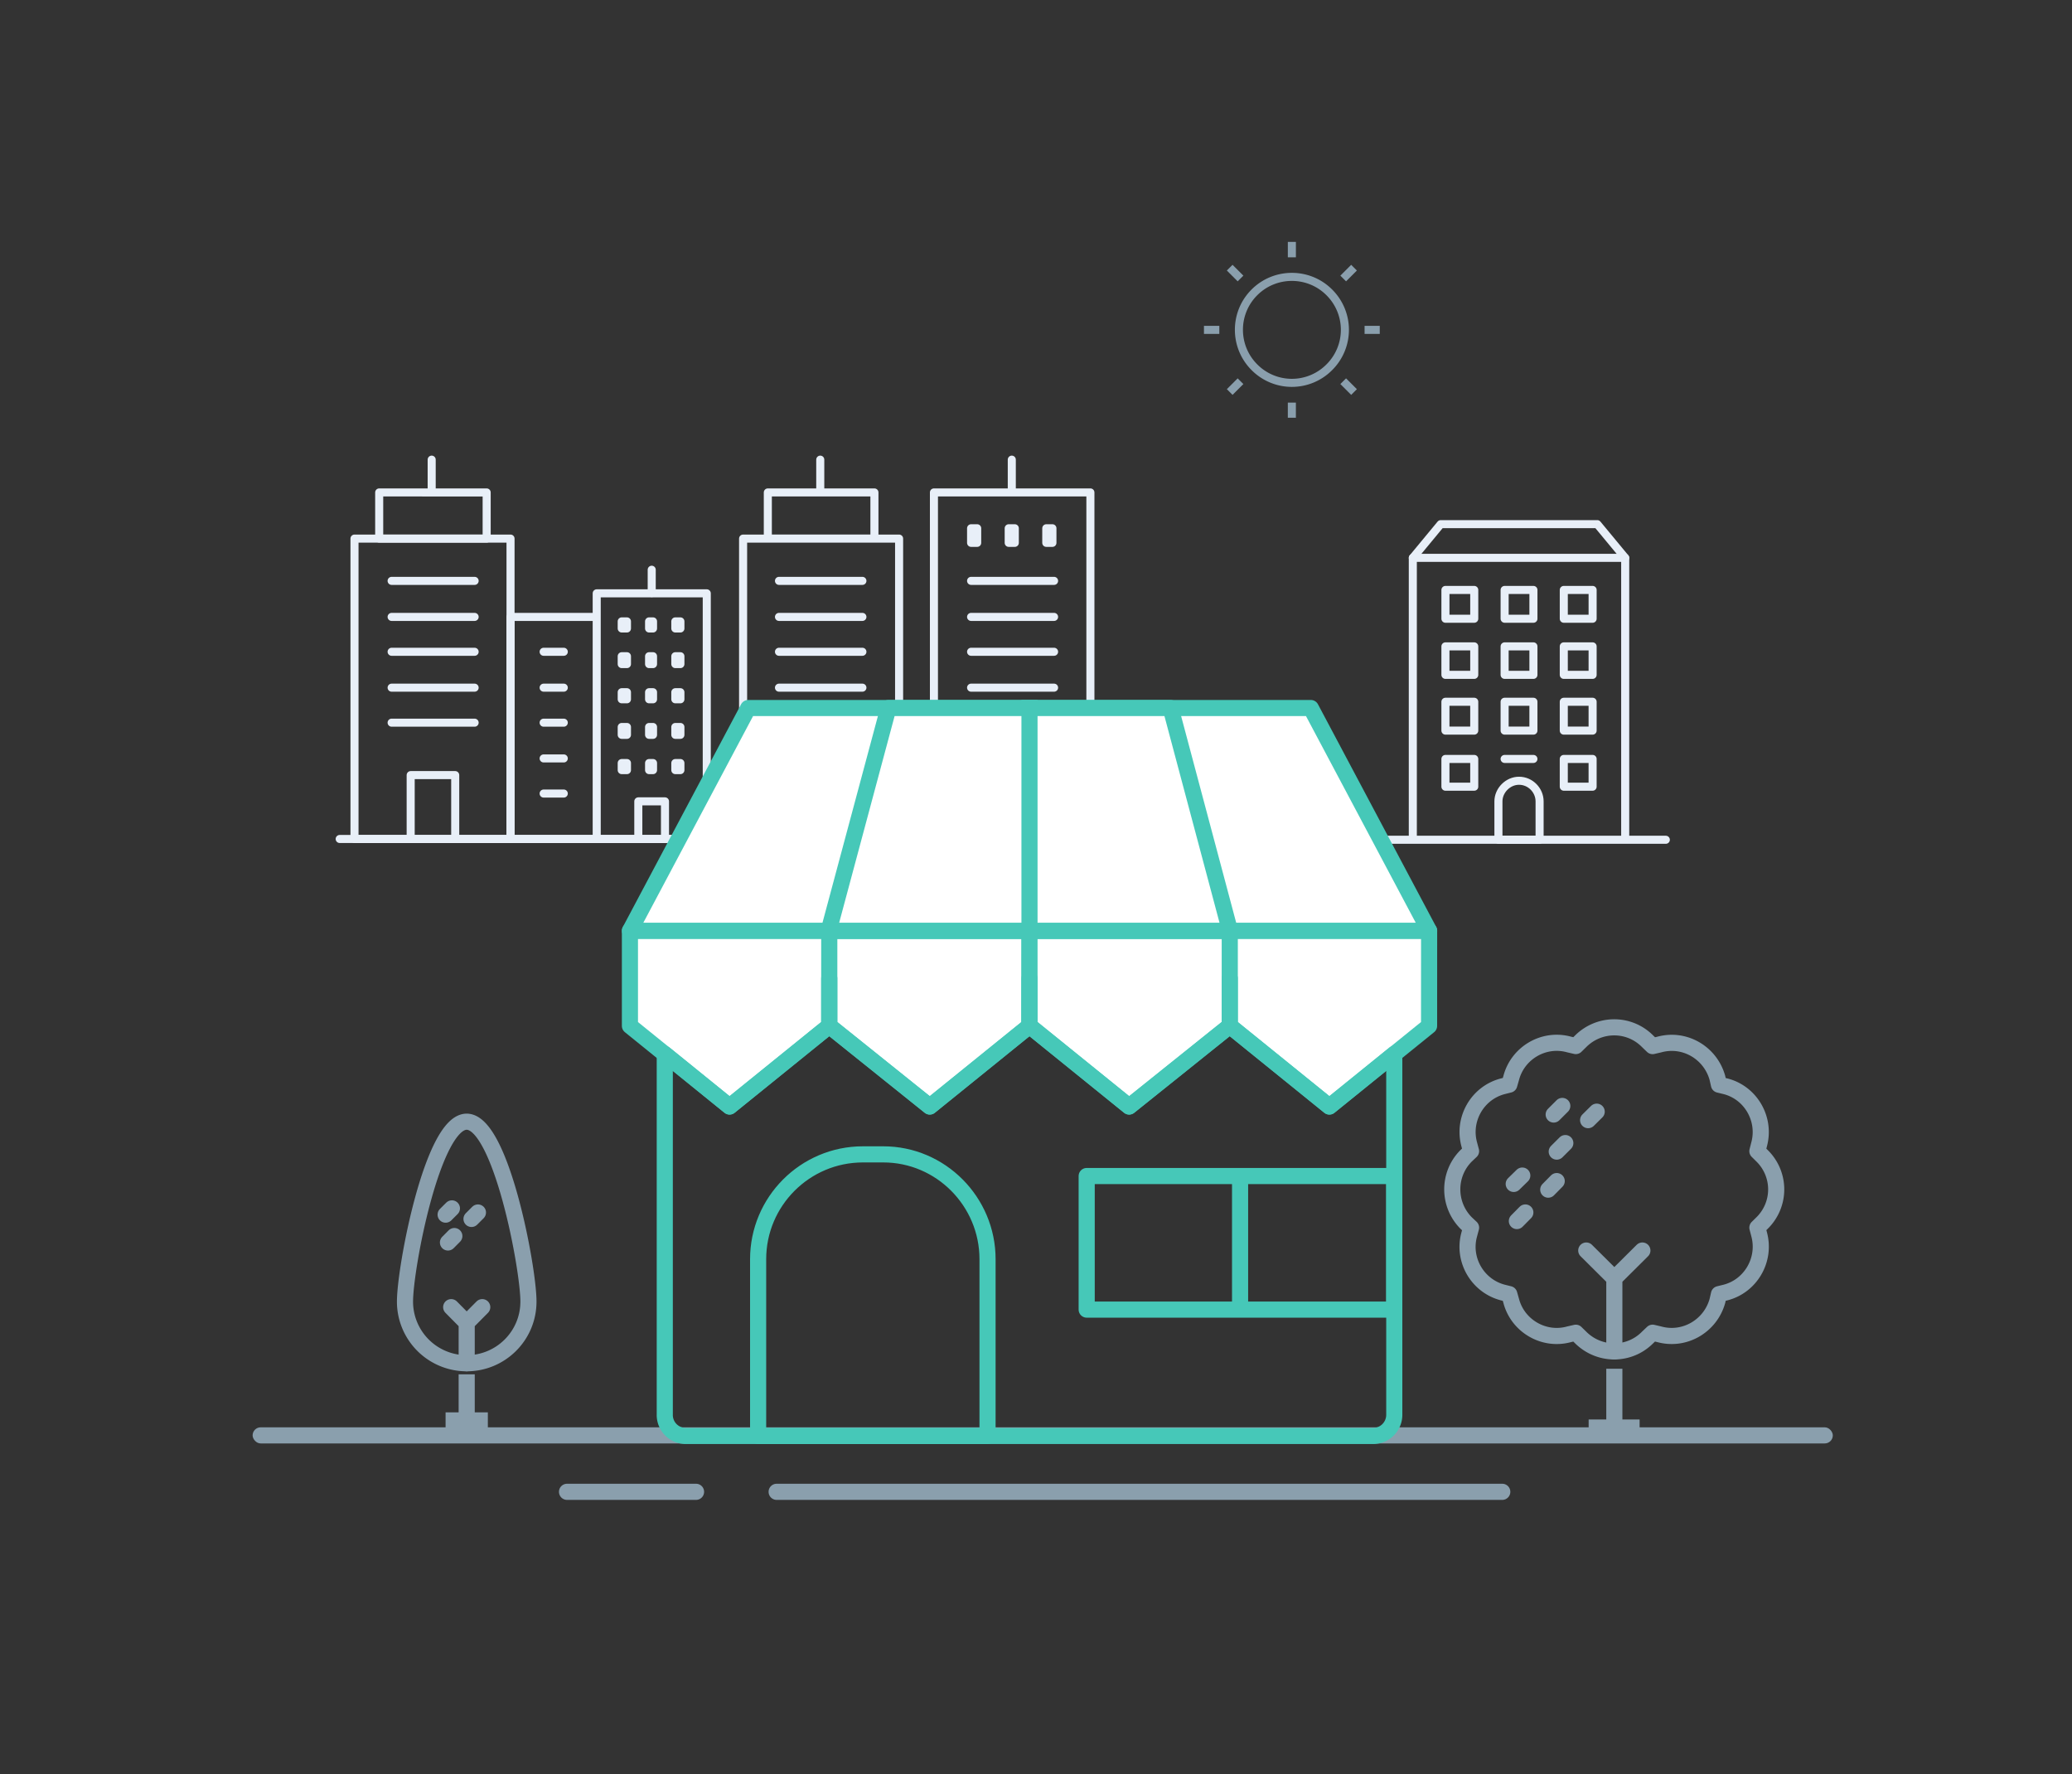 <svg viewBox="0 0 257 220" xmlns="http://www.w3.org/2000/svg"><rect x="0" y="0" width="257" height="220" fill="#333333" stroke="none"/><g transform="translate(.333)" fill="none" fill-rule="evenodd"><path d="M0 0h256v220H0z"/><g stroke="#E8EFF8" stroke-linecap="round" stroke-linejoin="round"><path d="M174.906 69.18h26.342v34.958h-26.342zm31.381 34.959h-36.288"/><path d="M188.074 96.82c-1.364 0-2.55 1.194-2.55 2.556v4.762h5.106v-4.762c0-1.362-1.124-2.556-2.556-2.556zm-9.124.737h3.574v-3.442h-3.574zm14.68 0h3.576v-3.442h-3.576zm-14.68-6.954h3.574v-3.578h-3.574zm7.342 0h3.572v-3.578h-3.572zm3.571 3.512h-3.572m7.339-3.512h3.576v-3.578h-3.576zm-14.68-6.914h3.574v-3.532h-3.574zm7.342 0h3.572v-3.532h-3.572zm7.338 0h3.576v-3.532h-3.576zm-14.68-6.96h3.574v-3.572h-3.574zm7.342 0h3.572v-3.572h-3.572zm7.338 0h3.576v-3.572h-3.576zm-18.724-7.549l3.458-4.18h19.424l3.46 4.18"/></g><g stroke="#E8EFF8" stroke-linecap="round" stroke-linejoin="round"><path d="M91.837 104.041h19.35V66.79h-19.35zm3.067-37.252h13.222v-5.722H94.904z"/><path d="M98.809 104.041h5.41V96.12h-5.41zm-2.522-32.008h10.348m-10.348 4.469h10.348m-10.348 4.324h10.348m-10.348 4.451h10.348m-10.348 4.341h10.348m6.391 14.423H90M101.408 57v3.9m14.1 43.141h19.406V61.067h-19.406z"/><path d="M122.48 104.041h5.568V96.12h-5.568zm-2.365-32.008h10.294m-10.294 4.469h10.294m-10.294 4.324h10.294m-10.294 4.451h10.294m-10.294 4.341h10.294m6.448 14.423H113.67M125.164 57v3.9m-5.048 6.419h.756v-1.81h-.756zm4.666 0h.756v-1.81h-.756zm4.66 0h.761v-1.81h-.76z"/></g><g stroke="#E8EFF8" stroke-linecap="round" stroke-linejoin="round"><path d="M43.637 104.041H62.99V66.79H43.637z"/><path d="M62.989 104.041H73.68v-27.54H62.989zM46.7 66.789h13.33v-5.722H46.7zm3.905 37.252h5.524V96.12h-5.524zm-2.364-32.008h10.296m-10.296 4.469h10.296m-10.296 4.324h10.296m-10.296 4.451h10.296m-10.296 4.341h10.296m8.559-8.792h2.499m-2.499 4.451h2.499m-2.499 4.341h2.499m-2.499 4.434h2.499m-2.499 4.355h2.499m-4.688 5.634H41.8M53.21 57v3.9m20.47 43.141h13.65V73.578H73.68z"/><path d="M78.84 104.041h3.308v-4.665H78.84zm10.346 0H62.988m17.514-33.389v2.892m-3.721 4.393h.65v-.879h-.65zm3.394 0h.49v-.879h-.49zm3.255 0h.63v-.879h-.63zm-6.649 4.416h.65v-.975h-.65zm3.394 0h.49v-.975h-.49zm3.255 0h.63v-.975h-.63zm-6.649 4.365h.65v-.878h-.65zm3.394 0h.49v-.878h-.49zm3.255 0h.63v-.878h-.63zm-6.649 4.409h.65v-.974h-.65zm3.394 0h.49v-.974h-.49zm3.255 0h.63v-.974h-.63zm-6.649 4.375h.65v-.878h-.65zm3.394 0h.49v-.878h-.49zm3.255 0h.63v-.878h-.63z"/></g><rect fill="#8A9FAD" x="31" y="177" width="196" height="2" rx="1"/><g stroke="#46C8B8" stroke-linecap="square" stroke-linejoin="round" stroke-width="2"><path fill="#FFF" d="M77.8 127.22l12.36 9.998 12.36-9.998.005-11.794H77.8zm24.727 0l12.465 9.998 12.365-9.998.005-11.794h-24.835z"/><path fill="#FFF" d="M127.361 127.22l12.36 9.998 12.475-9.998.005-11.794h-24.84zm24.841 0l12.356 9.998 12.364-9.998.005-11.794h-24.725z"/><path d="M164.556 137.216l-12.355-9.998v-5.88h-.005v5.88l-12.475 9.998-12.36-9.998v-5.88l-.005 5.88-12.365 9.998-12.465-9.998v-5.88h-.005v5.88l-12.365 9.998-8.035-6.514v44.741a2.605 2.605 0 002.62 2.63h85.234a2.62 2.62 0 002.63-2.63v-44.745l-8.049 6.518z"/><path fill="#FFF" d="M176.93 115.426H77.8l14.673-27.624h69.783z"/><path fill="#FFF" d="M152.23 115.426h-49.78l7.411-27.624h35.007z"/><path d="M127.36 87.8v27.624m-5.204 40.727c0-7.147-5.803-12.998-12.927-12.998h-2.53c-7.194 0-12.998 5.85-12.998 12.998v21.922h28.455V156.15zm12.298 6.252h38.15v-16.565h-38.15zm19.026-16.565v16.565"/></g><g stroke="#8A9FAD" stroke-linejoin="round" stroke-width="2"><path stroke-linecap="square" d="M199.9 170.739v6.291m-2.186 0h4.322"/><path stroke-linecap="round" d="M199.9 167.581v-9.045m3.48-3.46l-3.48 3.458-3.482-3.458m-4.041-16.864l1.068-1.066m-.689 5.665l1.065-1.06m2.827-2.841l1.065-1.053m-10.292 8.962l1.063-1.039m-.673 5.642l1.052-1.065m2.84-2.828l1.051-1.065"/><path d="M218.242 143.345l-.598-.593.22-.862c.829-3.103-1.02-6.355-4.142-7.173l-.847-.207-.194-.852c-.87-3.108-4.07-4.997-7.224-4.12l-.81.187-.62-.596c-2.28-2.306-5.986-2.306-8.305 0l-.602.59-.83-.191c-3.113-.867-6.348 1.022-7.174 4.125l-.245.852-.816.207c-3.141.823-4.992 4.08-4.157 7.178l.23.862-.626.593c-2.275 2.301-2.265 6.002 0 8.306l.627.588-.23.866c-.85 3.101 1.022 6.348 4.156 7.176l.816.204.245.862c.823 3.098 4.066 4.982 7.174 4.116l.832-.19.6.586c2.319 2.306 6.03 2.302 8.304 0l.622-.59.809.19c3.15.873 6.355-1.018 7.224-4.12l.197-.854.844-.208c3.118-.824 4.97-4.07 4.148-7.174l-.226-.864.598-.588a5.838 5.838 0 000-8.306z" stroke-linecap="round"/></g><g stroke="#8A9FAD" stroke-linejoin="round" stroke-width="2"><path d="M65.212 161.411c0 4.232-3.429 7.645-7.659 7.645a7.644 7.644 0 01-7.653-7.645c0-4.217 3.429-22.311 7.653-22.311 4.23 0 7.66 18.094 7.66 22.311z" stroke-linecap="round"/><path stroke-linecap="square" d="M57.553 171.428v4.714m-1.619-.001h3.243"/><path stroke-linecap="round" d="M57.553 169.055v-5.011m1.93-1.946l-1.93 1.946-1.924-1.946m-.689-11.471l.781-.778m-.492 4.23l.792-.799m2.129-2.121l.798-.799"/></g><g stroke="#8A9FAD" stroke-linejoin="round"><path d="M164.545 36.255a6.541 6.541 0 010 9.29 6.54 6.54 0 01-9.283 0c-2.568-2.563-2.568-6.732-.002-9.29 2.558-2.558 6.727-2.558 9.285 0z"/><path stroke-linecap="square" d="M159.903 30.5v.906m7.357 2.141l-.635.635m3.681 6.722h-.883m-19.017 0h-.906m3.682-6.721l-.637-.637m7.357 17.761v-.884m-7.356-2.163l.635-.635m-3.681-6.721h.905m19.017 0h.884m-3.682 6.721l.637.637"/></g><path d="M70 184h16a1 1 0 010 2H70a1 1 0 110-2zm26 0h90a1 1 0 110 2H96a1 1 0 010-2z" fill="#8A9FAD"/></g></svg>